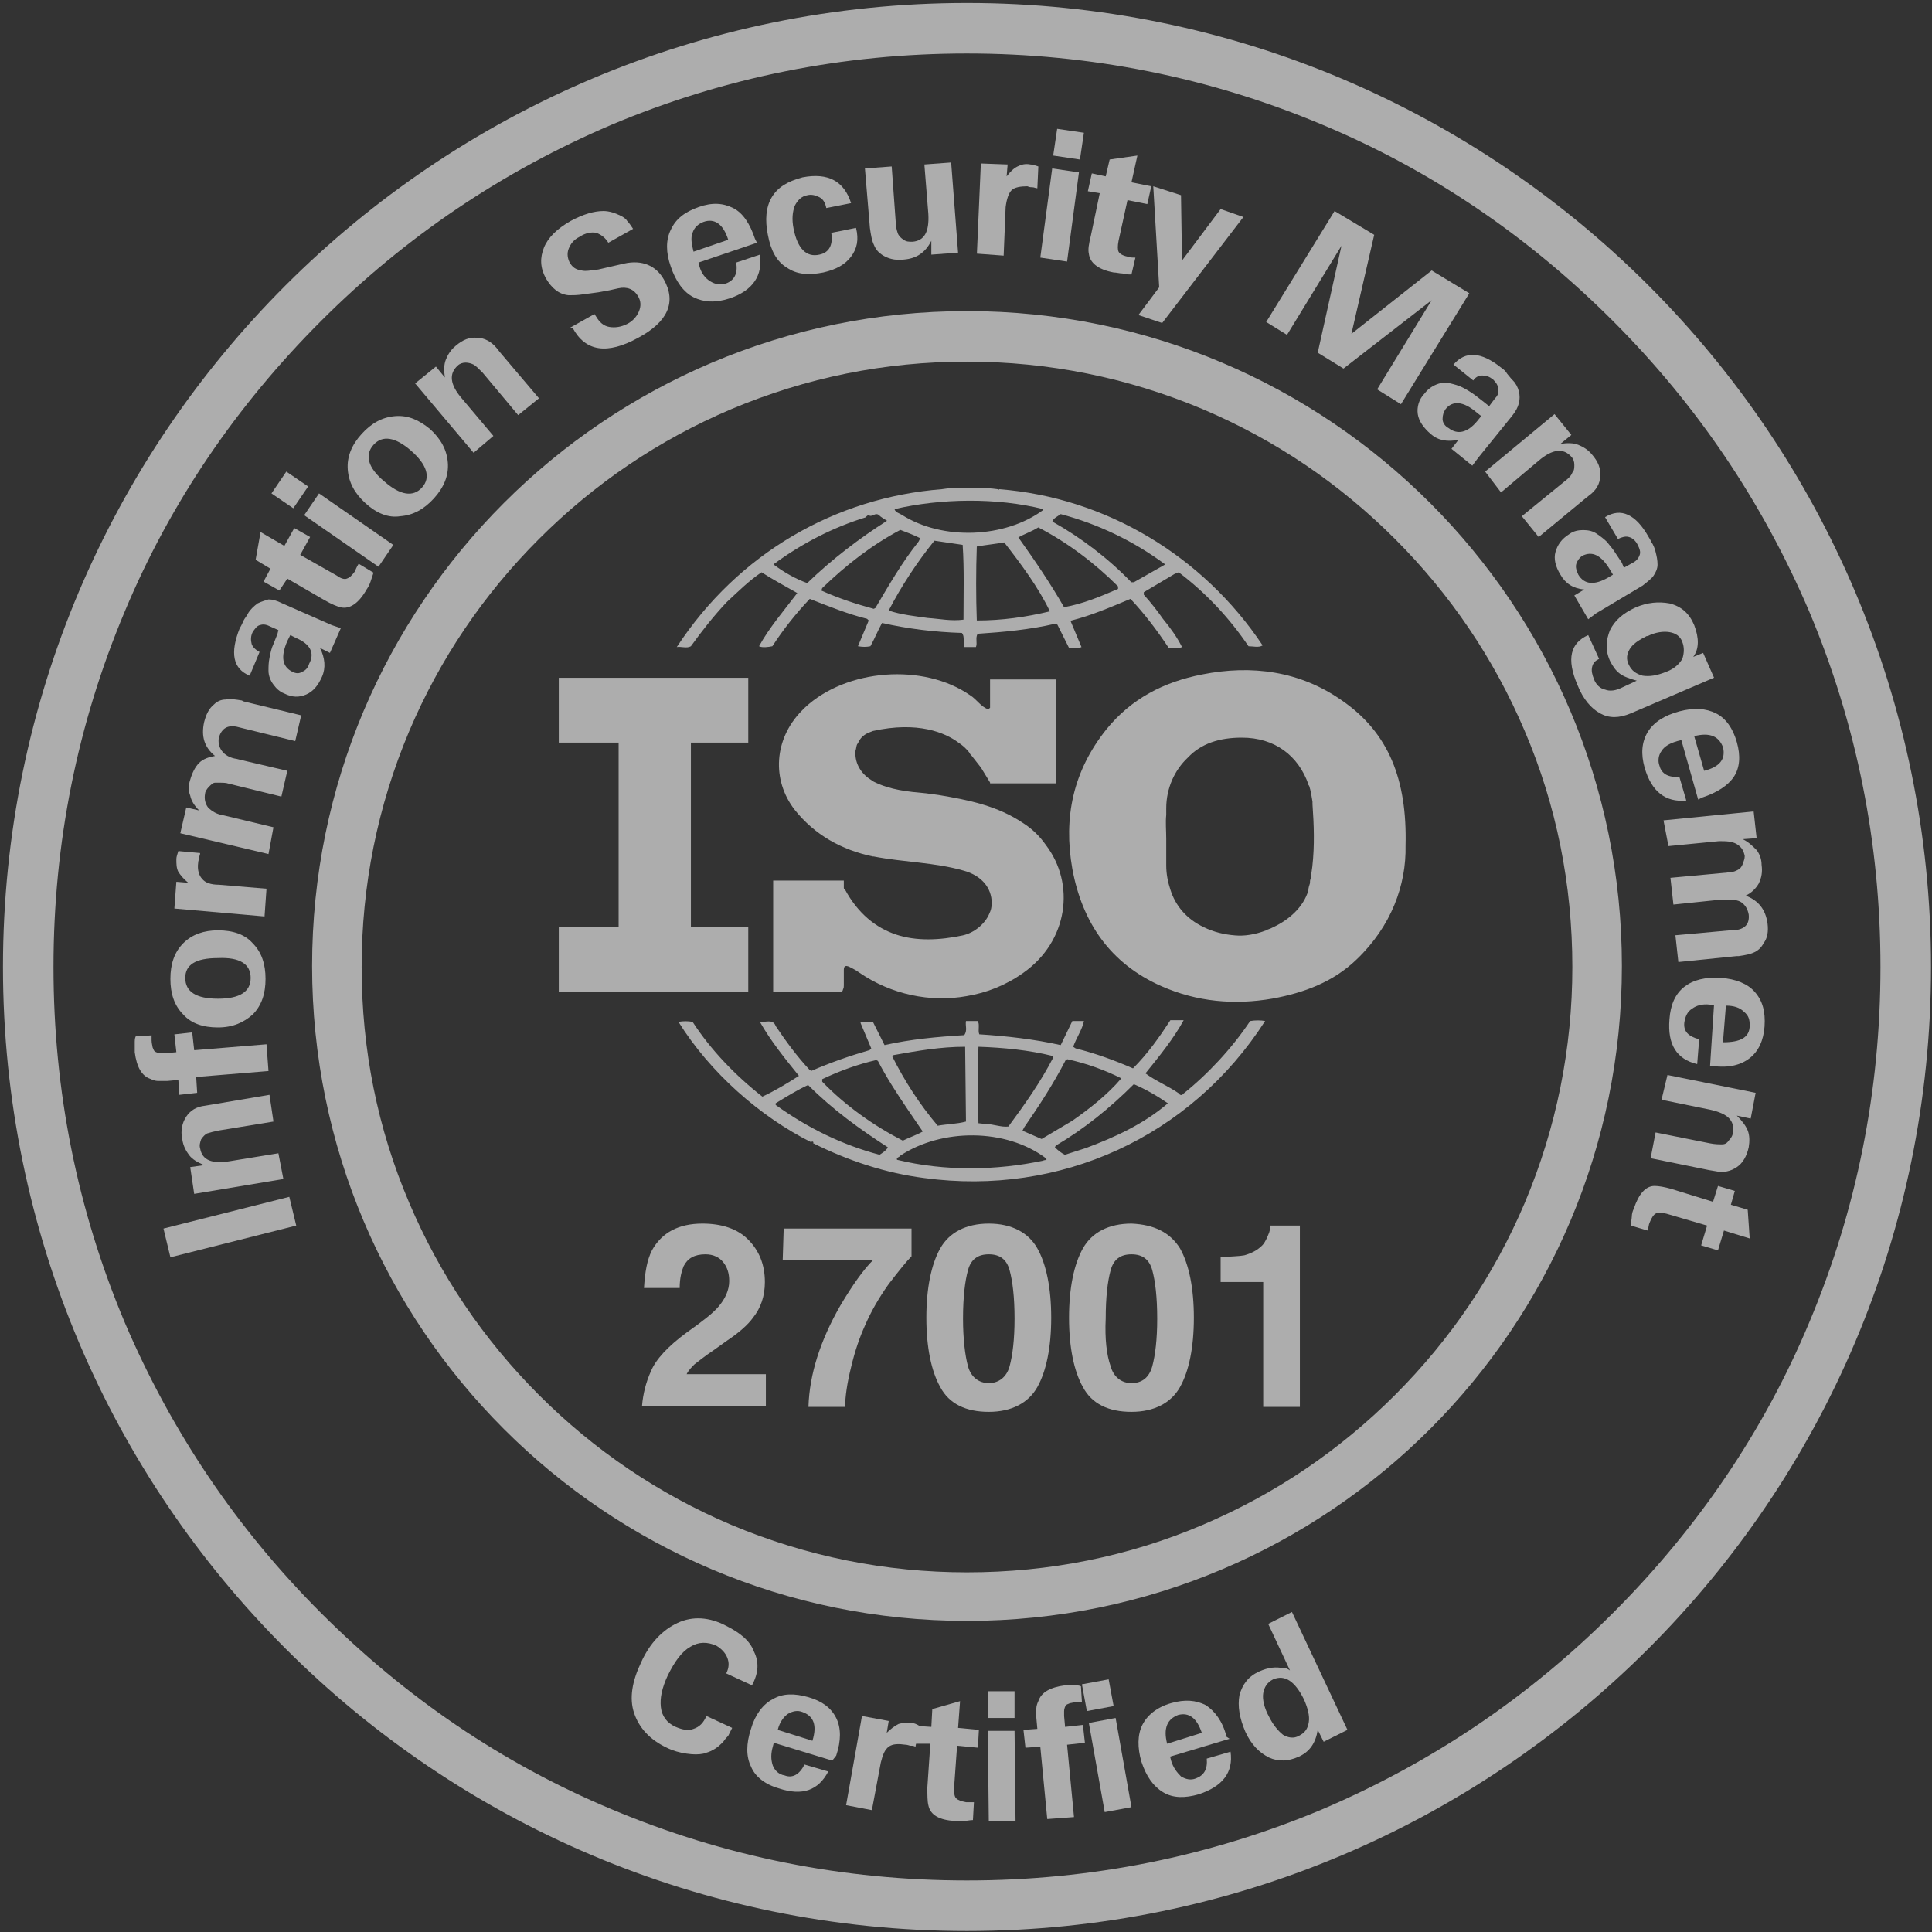 <?xml version="1.0" encoding="UTF-8"?>
<svg width="70px" height="70px" viewBox="0 0 70 70" version="1.1" xmlns="http://www.w3.org/2000/svg" xmlns:xlink="http://www.w3.org/1999/xlink">
    <rect x="0" y="0" width="70" height="70" fill="#333333" stroke="none"/>
    <title>iso27001</title>
    <g id="Page-1" stroke="none" stroke-width="1" fill="none" fill-rule="evenodd" opacity="0.6">
        <g id="iso27001" fill="#FFFFFF" fill-rule="nonzero">
            <path d="M35.036,1.938 C39.487,1.938 43.831,2.8 47.923,4.523 C51.872,6.174 55.39,8.579 58.441,11.631 C61.492,14.682 63.862,18.2 65.549,22.149 C67.272,26.241 68.133,30.549 68.133,35.036 C68.133,39.523 67.272,43.831 65.549,47.923 C63.897,51.872 61.492,55.39 58.441,58.441 C55.39,61.492 51.872,63.862 47.923,65.549 C43.831,67.272 39.523,68.133 35.036,68.133 C30.549,68.133 26.241,67.272 22.149,65.549 C18.2,63.897 14.682,61.492 11.631,58.441 C8.579,55.39 6.21,51.872 4.523,47.923 C2.8,43.831 1.938,39.523 1.938,35.036 C1.938,30.549 2.8,26.241 4.523,22.149 C6.174,18.2 8.579,14.682 11.631,11.631 C14.682,8.579 18.2,6.21 22.149,4.523 C26.241,2.8 30.549,1.938 35.036,1.938 M35.036,0.108 C15.759,0.108 0.108,15.759 0.108,35.036 C0.108,54.313 15.759,69.964 35.036,69.964 C54.313,69.964 69.964,54.313 69.964,35.036 C69.964,15.759 54.313,0.108 35.036,0.108 L35.036,0.108 Z" id="Shape"></path>
            <path d="M35.036,13.103 C37.979,13.103 40.851,13.677 43.579,14.826 C46.2,15.938 48.533,17.518 50.544,19.528 C52.554,21.538 54.133,23.872 55.246,26.492 C56.395,29.185 56.969,32.056 56.969,35.036 C56.969,37.979 56.395,40.851 55.246,43.579 C54.133,46.2 52.554,48.533 50.544,50.544 C48.533,52.554 46.2,54.133 43.579,55.246 C40.887,56.395 38.015,56.969 35.036,56.969 C32.092,56.969 29.221,56.395 26.492,55.246 C23.872,54.133 21.538,52.554 19.528,50.544 C17.518,48.533 15.938,46.2 14.826,43.579 C13.677,40.887 13.103,38.015 13.103,35.036 C13.103,32.092 13.677,29.221 14.826,26.492 C15.938,23.872 17.518,21.538 19.528,19.528 C21.538,17.518 23.872,15.938 26.492,14.826 C29.221,13.677 32.056,13.103 35.036,13.103 M35.036,11.272 C21.933,11.272 11.308,21.897 11.308,35 C11.308,48.103 21.933,58.728 35.036,58.728 C48.138,58.728 58.764,48.103 58.764,35 C58.764,21.897 48.138,11.272 35.036,11.272 L35.036,11.272 Z" id="Shape"></path>
            <path d="M42.887,36.963 C42.526,37.625 42.014,38.257 41.502,38.89 C41.864,39.161 42.315,39.341 42.707,39.612 C42.737,39.673 42.827,39.703 42.857,39.642 C43.761,38.92 44.634,37.986 45.296,36.993 C45.477,36.963 45.687,36.963 45.838,36.993 C43.128,41.208 38.401,43.346 33.494,42.683 C32.079,42.503 30.724,42.051 29.459,41.419 C29.489,41.389 29.459,41.359 29.429,41.359 C29.399,41.359 29.399,41.389 29.399,41.389 C27.532,40.455 25.726,38.86 24.582,37.023 C24.762,36.993 24.913,36.993 25.094,37.023 C25.756,38.047 26.659,38.98 27.623,39.733 C28.074,39.522 28.526,39.251 28.947,38.98 C28.436,38.348 27.924,37.715 27.532,37.023 C27.713,37.053 28.014,36.903 28.104,37.174 C28.466,37.715 28.887,38.288 29.339,38.769 L29.339,38.769 L29.399,38.799 C30.091,38.498 30.784,38.257 31.507,38.047 L31.507,38.047 L31.567,37.986 L31.175,37.053 C31.296,36.993 31.476,37.023 31.627,37.023 L31.627,37.023 L32.049,37.866 C32.982,37.655 33.945,37.565 34.939,37.505 C35.059,37.324 34.969,37.174 34.999,36.993 L34.999,36.993 L35.421,36.993 C35.511,37.113 35.421,37.324 35.481,37.475 C36.444,37.535 37.498,37.655 38.431,37.866 L38.431,37.866 L38.853,36.993 L39.274,36.993 C39.214,37.294 39.003,37.595 38.883,37.926 L38.883,37.926 L38.973,37.986 C39.696,38.167 40.358,38.408 41.051,38.709 C41.593,38.167 42.014,37.565 42.406,36.963 L42.406,36.963 Z M37.889,41.961 C36.444,40.877 34.126,40.877 32.621,41.87 C32.59,41.931 32.47,41.931 32.5,42.021 C34.216,42.442 36.113,42.412 37.799,42.051 C37.829,42.021 37.98,42.051 37.889,41.961 Z M29.279,39.311 C28.887,39.492 28.496,39.733 28.104,39.974 L28.104,39.974 L28.104,40.034 C29.279,40.877 30.513,41.479 31.868,41.84 C31.958,41.78 32.109,41.69 32.169,41.569 C31.145,40.907 30.182,40.214 29.279,39.311 Z M41.081,39.281 C40.208,40.154 39.274,40.907 38.251,41.509 L38.251,41.509 L38.221,41.569 C38.341,41.69 38.462,41.78 38.582,41.84 L38.582,41.84 L39.335,41.599 C40.388,41.208 41.442,40.726 42.315,39.974 C41.924,39.703 41.502,39.462 41.081,39.281 Z M31.747,38.408 C31.085,38.559 30.423,38.799 29.79,39.1 L29.79,39.1 L29.79,39.191 C30.633,40.064 31.657,40.787 32.711,41.328 C32.952,41.208 33.223,41.118 33.433,40.997 L33.433,40.997 L32.858,40.153 C32.477,39.589 32.109,39.02 31.808,38.438 L31.808,38.438 Z M38.672,38.378 L38.612,38.408 C38.16,39.281 37.649,40.064 37.107,40.847 L37.107,40.847 L37.046,40.967 L37.739,41.268 C38.1,41.057 38.492,40.817 38.853,40.606 C39.455,40.184 40.117,39.673 40.629,39.07 C40.027,38.769 39.365,38.528 38.672,38.378 L38.672,38.378 Z M35.451,37.926 C35.421,38.89 35.421,39.733 35.451,40.696 L35.451,40.696 L35.722,40.726 C35.993,40.726 36.264,40.847 36.535,40.817 C37.137,40.004 37.709,39.191 38.16,38.318 L38.16,38.318 L38.13,38.257 C37.287,38.047 36.354,37.956 35.451,37.926 Z M34.969,37.926 C34.066,37.926 33.223,38.077 32.38,38.227 L32.38,38.227 L32.319,38.257 C32.771,39.161 33.313,40.004 33.975,40.787 C34.307,40.726 34.668,40.726 34.999,40.636 L34.999,40.636 Z M43.55,24.438 C45.356,24.077 47.103,24.317 48.608,25.371 C50.324,26.545 50.986,28.262 50.926,30.64 C50.956,32.055 50.414,33.561 49.15,34.765 C48.307,35.578 47.253,35.969 46.109,36.18 C44.724,36.421 43.369,36.3 42.074,35.728 C40.238,34.915 39.214,33.44 38.853,31.483 C38.522,29.616 38.883,27.93 40.087,26.425 C40.991,25.311 42.165,24.709 43.55,24.438 Z M35.15,25.191 C35.391,25.341 35.541,25.612 35.812,25.702 C35.832,25.682 35.839,25.676 35.85,25.664 L35.872,25.642 L35.872,25.642 L35.872,24.618 L38.251,24.618 L38.251,28.382 L35.872,28.382 L35.872,28.352 L35.872,28.352 L35.541,27.81 L35.541,27.81 C35.461,27.71 35.394,27.623 35.322,27.531 L35.21,27.388 C35.18,27.358 35.15,27.328 35.12,27.268 C35.12,27.268 35.027,27.13 34.823,26.974 L34.728,26.907 L34.728,26.907 C34.246,26.545 33.253,26.124 31.627,26.485 C31.567,26.515 31.537,26.515 31.476,26.545 C31.326,26.606 31.175,26.726 31.115,26.877 C31.085,26.907 31.085,26.937 31.055,26.967 C31.025,27.027 31.025,27.117 30.995,27.208 C30.965,27.599 31.145,27.96 31.476,28.201 L31.657,28.322 L31.657,28.322 C32.259,28.623 32.892,28.683 33.554,28.743 L34.006,28.804 L34.006,28.804 C35.089,28.984 36.143,29.195 37.077,29.827 C37.408,30.038 37.679,30.309 37.889,30.61 C38.973,32.025 38.702,34.103 37.077,35.247 C36.444,35.698 35.752,35.969 35.029,36.09 C33.704,36.331 32.289,36.029 31.145,35.247 C31.065,35.186 30.985,35.14 30.904,35.097 L30.784,35.036 L30.784,35.036 C30.603,34.946 30.573,35.036 30.573,35.156 L30.573,35.698 C30.573,35.758 30.573,35.789 30.543,35.849 C30.543,35.879 30.513,35.909 30.513,35.939 L28.014,35.939 L28.014,31.905 L30.573,31.905 L30.573,32.176 C30.573,32.176 30.573,32.206 30.603,32.206 C31.085,33.109 31.747,33.621 32.47,33.862 C33.193,34.103 34.036,34.072 34.879,33.892 C35.3,33.801 35.692,33.47 35.842,33.109 C35.902,32.989 35.932,32.868 35.932,32.718 C35.932,32.176 35.571,31.724 34.909,31.543 C33.855,31.242 32.741,31.242 31.657,31.032 L31.627,31.032 L31.627,31.032 C30.483,30.791 29.519,30.249 28.797,29.345 C27.954,28.262 28.044,26.786 29.038,25.763 C29.068,25.732 29.128,25.672 29.158,25.642 C30.664,24.227 33.464,24.016 35.15,25.191 Z M27.111,24.558 L27.111,26.907 L25.033,26.907 L25.033,33.591 L27.111,33.591 L27.111,35.939 L20.246,35.939 L20.246,33.591 L22.414,33.591 L22.414,26.907 L20.246,26.907 L20.246,24.558 L27.111,24.558 Z M44.995,26.726 C44.182,26.726 43.52,26.937 43.038,27.449 C42.556,27.9 42.255,28.563 42.255,29.285 L42.255,29.285 L42.255,29.526 C42.225,29.797 42.255,30.098 42.255,30.399 L42.255,30.399 L42.255,31.363 C42.255,31.664 42.315,31.965 42.406,32.236 C42.586,32.808 42.978,33.29 43.61,33.591 C43.971,33.771 44.363,33.862 44.754,33.892 C45.085,33.922 45.477,33.862 45.868,33.711 C45.898,33.681 45.898,33.681 45.928,33.681 C46.019,33.651 46.079,33.621 46.139,33.591 C46.711,33.32 47.223,32.868 47.404,32.266 C47.404,32.176 47.434,32.085 47.464,31.995 L47.464,31.995 L47.464,31.935 C47.464,31.875 47.494,31.844 47.494,31.784 L47.494,31.784 L47.548,31.399 C47.635,30.631 47.606,29.883 47.554,29.135 L47.554,29.135 L47.554,29.044 C47.524,28.864 47.494,28.653 47.434,28.472 C47.404,28.442 47.404,28.442 47.404,28.412 C47.042,27.388 46.199,26.726 44.995,26.726 Z M34.728,17.694 C35.18,17.664 35.722,17.664 36.143,17.724 L36.143,17.724 L36.173,17.754 L36.203,17.724 C40.057,18.025 43.58,20.132 45.748,23.384 C45.597,23.474 45.416,23.414 45.236,23.414 C44.543,22.39 43.7,21.487 42.707,20.735 L42.707,20.735 L42.556,20.795 L41.442,21.457 L41.442,21.547 C41.713,21.849 41.924,22.12 42.135,22.421 C42.406,22.752 42.647,23.083 42.827,23.444 C42.707,23.504 42.526,23.474 42.345,23.474 C41.924,22.842 41.472,22.24 40.96,21.698 C40.238,21.999 39.545,22.3 38.823,22.481 L38.823,22.481 L38.793,22.511 L39.184,23.444 C39.064,23.504 38.883,23.474 38.732,23.474 L38.732,23.474 L38.311,22.631 L38.221,22.601 C37.317,22.812 36.354,22.902 35.421,22.963 C35.33,23.113 35.421,23.294 35.36,23.444 L35.36,23.444 L34.939,23.444 C34.879,23.294 34.969,23.053 34.849,22.932 C33.855,22.902 32.892,22.782 31.958,22.571 C31.808,22.842 31.687,23.143 31.537,23.414 C31.386,23.444 31.266,23.444 31.085,23.414 L31.085,23.414 L31.476,22.481 L31.416,22.421 C30.694,22.24 30.031,21.969 29.339,21.698 C28.827,22.24 28.375,22.812 27.984,23.414 C27.833,23.444 27.623,23.474 27.502,23.414 C27.863,22.752 28.405,22.12 28.887,21.487 C28.466,21.246 28.014,21.006 27.593,20.735 C27.141,21.036 26.749,21.427 26.328,21.818 C25.846,22.33 25.425,22.872 25.033,23.414 C24.883,23.504 24.672,23.414 24.521,23.444 C26.749,20.042 30.272,18.025 34.126,17.724 C34.337,17.694 34.547,17.664 34.728,17.694 Z M36.384,19.651 C36.053,19.711 35.722,19.741 35.391,19.801 C35.36,20.674 35.36,21.638 35.391,22.481 C36.294,22.481 37.167,22.36 38.04,22.15 C37.619,21.276 37.016,20.464 36.384,19.651 Z M33.855,19.59 C33.223,20.373 32.651,21.246 32.199,22.12 C32.621,22.27 33.193,22.33 33.614,22.39 C34.066,22.421 34.457,22.511 34.909,22.451 C34.909,21.578 34.939,20.614 34.879,19.741 L34.879,19.741 Z M32.621,19.199 C31.597,19.741 30.664,20.464 29.79,21.307 L29.79,21.307 L29.76,21.397 C30.362,21.668 30.995,21.879 31.657,22.059 L31.657,22.059 L31.717,22.029 C32.199,21.216 32.681,20.373 33.283,19.621 L33.283,19.621 L33.343,19.5 C33.102,19.38 32.861,19.289 32.621,19.199 Z M37.619,19.109 C37.378,19.259 37.107,19.35 36.896,19.47 C37.498,20.313 38.07,21.156 38.552,21.999 C39.244,21.879 39.877,21.608 40.509,21.337 L40.509,21.337 L40.509,21.246 C39.666,20.403 38.672,19.651 37.619,19.109 Z M31.838,18.657 C31.717,18.567 31.627,18.717 31.507,18.687 L31.507,18.687 L31.507,18.657 C31.446,18.657 31.416,18.687 31.356,18.747 C30.182,19.109 29.068,19.681 28.044,20.433 L28.044,20.433 L28.044,20.464 C28.405,20.735 28.827,20.975 29.248,21.126 C30.152,20.253 31.145,19.5 32.139,18.868 C32.049,18.808 31.928,18.747 31.838,18.657 Z M38.431,18.627 C38.311,18.717 38.16,18.778 38.13,18.898 C39.154,19.47 40.148,20.223 40.991,21.096 L40.991,21.096 L41.081,21.096 L42.195,20.464 L42.195,20.433 C41.051,19.59 39.786,18.988 38.431,18.627 Z M37.799,18.446 C36.113,18.025 34.096,18.055 32.41,18.446 C32.44,18.567 32.59,18.597 32.681,18.657 C34.156,19.59 36.414,19.5 37.799,18.476 L37.799,18.476 Z" id="Combined-Shape"></path>
            <polygon id="Path" points="10.733 44.405 6.174 45.554 5.923 44.513 10.482 43.364"></polygon>
            <path d="M10.267,42.718 L7.036,43.256 L6.892,42.287 L7.395,42.215 C7.144,42.108 6.964,42 6.856,41.856 C6.749,41.713 6.641,41.533 6.605,41.282 C6.533,40.959 6.605,40.672 6.749,40.456 C6.892,40.241 7.108,40.097 7.431,40.062 L7.646,40.026 L9.764,39.667 L9.908,40.636 L7.933,40.959 C7.754,40.995 7.61,41.031 7.503,41.067 C7.431,41.103 7.359,41.174 7.287,41.282 C7.251,41.39 7.215,41.497 7.251,41.605 C7.323,42.036 7.682,42.179 8.328,42.072 L10.087,41.785 L10.267,42.718 Z" id="Path"></path>
            <path d="M7.144,39.595 L6.497,39.667 L6.462,39.128 L6.067,39.164 C5.923,39.164 5.779,39.164 5.708,39.164 C5.636,39.164 5.528,39.128 5.456,39.092 C5.133,38.985 4.954,38.662 4.882,38.123 C4.882,38.015 4.882,37.908 4.882,37.8 C4.882,37.692 4.882,37.621 4.918,37.549 L5.492,37.513 L5.492,37.692 C5.492,37.8 5.528,37.908 5.528,37.944 C5.564,38.015 5.564,38.051 5.6,38.087 C5.636,38.123 5.744,38.159 5.815,38.159 L5.995,38.159 L6.39,38.123 L6.318,37.477 L6.964,37.405 L7.036,38.051 L9.656,37.836 L9.728,38.805 L7.108,39.021 L7.144,39.595 Z" id="Path"></path>
            <path d="M7.897,37.226 C7.359,37.226 6.928,37.082 6.641,36.759 C6.318,36.436 6.174,36.005 6.174,35.467 C6.174,34.928 6.318,34.497 6.641,34.174 C6.964,33.851 7.395,33.708 7.897,33.708 C8.436,33.708 8.867,33.851 9.154,34.174 C9.477,34.497 9.621,34.928 9.621,35.467 C9.621,36.005 9.477,36.436 9.154,36.759 C8.831,37.046 8.436,37.226 7.897,37.226 Z M6.713,35.431 C6.713,35.933 7.108,36.185 7.897,36.185 C8.687,36.185 9.082,35.933 9.082,35.431 C9.082,34.928 8.687,34.677 7.897,34.713 C7.072,34.713 6.713,34.964 6.713,35.431 Z" id="Shape"></path>
            <path d="M9.585,33.205 L6.318,32.918 L6.39,31.949 L6.821,31.985 C6.641,31.841 6.533,31.697 6.462,31.59 C6.39,31.446 6.39,31.303 6.39,31.123 C6.39,31.051 6.426,30.944 6.462,30.836 L7.251,30.908 C7.251,30.979 7.215,31.015 7.215,31.087 C7.215,31.123 7.179,31.195 7.179,31.267 C7.144,31.518 7.215,31.733 7.323,31.841 C7.431,31.985 7.646,32.056 7.933,32.056 L9.656,32.2 L9.585,33.205 Z" id="Path"></path>
            <path d="M9.728,30.944 L6.533,30.19 L6.749,29.256 L7.215,29.364 C7.036,29.185 6.928,29.005 6.892,28.826 C6.821,28.646 6.821,28.467 6.892,28.251 C6.964,28 7.072,27.785 7.215,27.641 C7.359,27.497 7.574,27.426 7.79,27.39 C7.395,27.067 7.287,26.672 7.395,26.169 C7.467,25.882 7.574,25.667 7.754,25.523 C7.862,25.415 8.005,25.344 8.185,25.344 C8.328,25.308 8.544,25.344 8.759,25.379 L8.831,25.415 L10.913,25.918 L10.697,26.851 L8.795,26.385 L8.651,26.349 C8.256,26.241 8.041,26.385 7.933,26.708 C7.897,26.887 7.933,27.067 8.041,27.21 C8.149,27.354 8.328,27.462 8.579,27.497 L8.723,27.533 L10.41,27.928 L10.195,28.862 L8.292,28.395 C8.185,28.359 8.077,28.359 8.005,28.359 C7.933,28.359 7.862,28.359 7.79,28.359 C7.718,28.359 7.646,28.431 7.574,28.503 C7.503,28.574 7.431,28.682 7.431,28.754 C7.395,28.933 7.431,29.113 7.538,29.256 C7.682,29.4 7.862,29.508 8.113,29.544 L9.908,29.974 L9.728,30.944 Z" id="Path"></path>
            <path d="M10.087,22.831 L9.764,22.687 C9.621,22.615 9.513,22.615 9.405,22.651 C9.297,22.687 9.226,22.795 9.154,22.903 C9.082,23.046 9.082,23.19 9.118,23.333 C9.154,23.441 9.262,23.549 9.405,23.621 L9.046,24.482 C8.436,24.231 8.328,23.656 8.687,22.759 C8.759,22.651 8.795,22.544 8.831,22.472 C8.867,22.4 8.938,22.328 9.01,22.185 C9.082,22.077 9.19,21.969 9.333,21.862 C9.477,21.79 9.621,21.754 9.728,21.718 C9.872,21.718 10.015,21.754 10.231,21.862 L12.026,22.651 L12.349,22.759 L11.954,23.656 L11.595,23.477 C11.774,23.836 11.81,24.195 11.667,24.518 C11.523,24.841 11.344,25.056 11.092,25.164 C10.841,25.272 10.59,25.272 10.303,25.128 C10.123,25.056 10.015,24.949 9.908,24.805 C9.8,24.662 9.728,24.482 9.728,24.303 C9.728,24.159 9.728,24.015 9.764,23.836 C9.8,23.656 9.836,23.477 9.908,23.333 L10.051,22.974 L10.087,22.831 Z M10.733,23.118 L10.518,23.01 L10.41,23.226 C10.159,23.8 10.231,24.159 10.59,24.338 C10.733,24.41 10.841,24.41 10.949,24.338 C11.056,24.303 11.164,24.195 11.2,24.051 C11.415,23.656 11.236,23.333 10.733,23.118 Z" id="Shape"></path>
            <path d="M10.123,21.395 L9.549,21.072 L9.8,20.605 L9.262,20.282 L9.441,19.277 L10.303,19.779 L10.662,19.133 L11.236,19.456 L10.877,20.103 L12.205,20.856 C12.349,20.964 12.492,21 12.564,20.964 C12.672,20.928 12.744,20.856 12.851,20.713 C12.887,20.641 12.923,20.533 12.995,20.426 L13.533,20.749 C13.497,20.856 13.462,20.964 13.426,21.072 C13.39,21.179 13.354,21.251 13.282,21.359 C12.995,21.862 12.672,22.077 12.349,22.005 C12.205,21.969 12.026,21.897 11.774,21.754 L10.41,20.964 L10.123,21.395 Z" id="Path"></path>
            <path d="M10.626,18.415 L9.836,17.877 L10.374,17.087 L11.164,17.626 L10.626,18.415 Z M13.713,20.533 L11.021,18.667 L11.559,17.877 L14.251,19.744 L13.713,20.533 Z" id="Shape"></path>
            <path d="M13.246,18.236 C12.851,17.877 12.636,17.482 12.6,17.015 C12.564,16.549 12.744,16.118 13.103,15.723 C13.462,15.328 13.856,15.113 14.323,15.077 C14.79,15.041 15.185,15.221 15.579,15.544 C15.974,15.903 16.19,16.297 16.226,16.764 C16.262,17.231 16.082,17.662 15.723,18.056 C15.364,18.451 14.969,18.667 14.503,18.703 C14.072,18.774 13.641,18.595 13.246,18.236 Z M13.533,16.118 C13.21,16.477 13.318,16.944 13.928,17.446 C14.503,17.949 14.969,18.021 15.292,17.662 C15.615,17.303 15.472,16.836 14.897,16.333 C14.323,15.831 13.856,15.759 13.533,16.118 Z" id="Shape"></path>
            <path d="M17.159,16.405 L15.041,13.892 L15.795,13.282 L16.118,13.677 C16.082,13.426 16.082,13.21 16.154,13.031 C16.226,12.851 16.333,12.672 16.513,12.528 C16.764,12.313 17.015,12.205 17.303,12.241 C17.554,12.241 17.805,12.385 17.985,12.6 L18.128,12.779 L19.528,14.431 L18.774,15.041 L17.482,13.497 C17.338,13.354 17.231,13.246 17.159,13.21 C17.087,13.174 16.979,13.138 16.872,13.138 C16.764,13.138 16.656,13.174 16.585,13.246 C16.262,13.533 16.297,13.928 16.728,14.431 L17.877,15.795 L17.159,16.405 Z" id="Path"></path>
            <path d="M20.641,11.882 L21.538,11.379 L21.61,11.487 C21.718,11.667 21.862,11.81 22.077,11.846 C22.292,11.882 22.508,11.846 22.723,11.738 C22.938,11.631 23.082,11.451 23.154,11.272 C23.226,11.092 23.226,10.913 23.118,10.733 C22.974,10.482 22.723,10.374 22.4,10.446 L22.077,10.518 L21.682,10.59 L21.144,10.662 C20.928,10.697 20.749,10.697 20.605,10.697 C20.246,10.662 19.995,10.446 19.779,10.087 C19.564,9.692 19.564,9.333 19.708,8.974 C19.851,8.615 20.174,8.292 20.677,8.005 C21.144,7.754 21.538,7.646 21.862,7.646 C22.077,7.646 22.292,7.718 22.508,7.826 C22.579,7.862 22.687,7.933 22.723,8.005 C22.795,8.077 22.867,8.185 22.938,8.292 L22.041,8.795 C21.933,8.615 21.79,8.508 21.61,8.436 C21.431,8.4 21.215,8.436 21,8.579 C20.785,8.687 20.677,8.831 20.605,9.01 C20.533,9.19 20.569,9.369 20.641,9.513 C20.749,9.692 20.856,9.764 21.072,9.8 C21.215,9.836 21.395,9.8 21.682,9.764 L22.149,9.656 L22.615,9.549 C23.262,9.405 23.764,9.621 24.051,10.123 C24.518,10.949 24.195,11.667 23.118,12.241 C22.005,12.851 21.215,12.744 20.749,11.882 L20.641,11.882 Z" id="Path"></path>
            <path d="M27.426,8.795 L25.308,9.513 L25.344,9.656 C25.415,9.908 25.559,10.087 25.738,10.195 C25.918,10.303 26.097,10.338 26.313,10.267 C26.6,10.159 26.744,9.908 26.672,9.513 L27.533,9.226 C27.641,9.979 27.282,10.518 26.456,10.805 C25.918,10.985 25.487,10.949 25.128,10.769 C24.769,10.59 24.482,10.195 24.303,9.656 C24.123,9.154 24.123,8.687 24.303,8.328 C24.482,7.933 24.805,7.682 25.308,7.503 C25.81,7.323 26.205,7.359 26.564,7.538 C26.923,7.718 27.174,8.113 27.354,8.651 L27.426,8.795 Z M25.487,8.041 C25.308,8.113 25.164,8.221 25.092,8.436 C25.021,8.615 25.056,8.831 25.128,9.118 L26.385,8.687 C26.205,8.113 25.882,7.897 25.487,8.041 Z" id="Shape"></path>
            <path d="M30.836,7.359 L29.938,7.538 C29.903,7.359 29.831,7.215 29.687,7.144 C29.544,7.072 29.4,7.036 29.256,7.072 C29.041,7.108 28.897,7.251 28.79,7.467 C28.718,7.682 28.682,7.933 28.754,8.292 C28.897,9.01 29.221,9.333 29.687,9.226 C30.046,9.154 30.19,8.867 30.118,8.436 L31.015,8.256 C31.123,8.687 31.051,9.01 30.836,9.297 C30.621,9.585 30.297,9.764 29.831,9.872 C29.292,9.979 28.862,9.944 28.503,9.692 C28.144,9.477 27.928,9.082 27.821,8.508 C27.713,7.969 27.749,7.503 27.964,7.144 C28.179,6.785 28.538,6.569 29.077,6.426 C30.01,6.246 30.585,6.569 30.836,7.359 Z" id="Path"></path>
            <path d="M33.744,8.723 C33.528,9.154 33.205,9.369 32.738,9.405 C32.415,9.441 32.164,9.369 31.949,9.226 C31.841,9.154 31.733,9.046 31.662,8.867 C31.59,8.723 31.554,8.508 31.518,8.256 L31.338,6.103 L32.308,6.031 L32.451,8.005 C32.451,8.185 32.487,8.328 32.523,8.436 C32.559,8.544 32.631,8.615 32.738,8.687 C32.846,8.759 32.918,8.759 33.062,8.759 C33.492,8.723 33.672,8.4 33.636,7.754 L33.492,5.959 L34.462,5.887 L34.713,9.154 L33.744,9.226 L33.744,8.723 Z" id="Path"></path>
            <path d="M35.395,9.19 L35.538,5.923 L36.508,5.959 L36.472,6.39 C36.615,6.21 36.723,6.103 36.867,6.031 C37.01,5.959 37.154,5.923 37.333,5.959 C37.405,5.959 37.513,5.995 37.621,6.031 L37.585,6.821 C37.513,6.821 37.477,6.785 37.405,6.785 C37.369,6.785 37.297,6.785 37.226,6.749 C36.974,6.749 36.759,6.785 36.651,6.892 C36.544,7 36.472,7.215 36.436,7.503 L36.364,9.262 L35.395,9.19 Z" id="Path"></path>
            <path d="M37.692,9.333 L38.123,6.103 L39.092,6.246 L38.662,9.477 L37.692,9.333 Z M38.159,5.636 L38.303,4.667 L39.272,4.81 L39.128,5.779 L38.159,5.636 Z" id="Shape"></path>
            <path d="M39.415,6.928 L39.559,6.282 L40.062,6.39 L40.205,5.779 L41.21,5.636 L40.995,6.605 L41.713,6.749 L41.569,7.395 L40.851,7.251 L40.528,8.723 C40.492,8.903 40.492,9.046 40.528,9.118 C40.564,9.19 40.672,9.262 40.851,9.297 C40.923,9.333 41.031,9.333 41.138,9.333 L40.995,9.944 C40.887,9.944 40.744,9.944 40.672,9.908 C40.564,9.908 40.456,9.872 40.349,9.872 C39.774,9.764 39.487,9.513 39.451,9.19 C39.415,9.046 39.451,8.831 39.523,8.544 L39.846,7 L39.415,6.928 Z" id="Path"></path>
            <polygon id="Path" points="41.785 6.749 42.79 7.072 42.826 9.441 44.226 7.574 45.051 7.862 42.108 11.703 41.246 11.415 42 10.41"></polygon>
            <polygon id="Path" points="45.877 11.667 48.354 7.646 49.79 8.508 48.964 12.097 51.872 9.8 53.236 10.626 50.759 14.646 49.897 14.108 51.872 10.877 48.677 13.354 47.744 12.779 48.605 8.903 46.631 12.133"></polygon>
            <path d="M53.954,14.718 L54.169,14.431 C54.277,14.323 54.313,14.215 54.277,14.072 C54.277,13.964 54.205,13.856 54.097,13.749 C53.954,13.641 53.846,13.605 53.703,13.605 C53.559,13.605 53.451,13.677 53.379,13.785 L52.662,13.21 C53.092,12.708 53.667,12.744 54.385,13.318 C54.492,13.39 54.564,13.462 54.6,13.533 C54.636,13.569 54.708,13.677 54.815,13.785 C54.923,13.892 54.995,14.036 55.031,14.179 C55.067,14.323 55.067,14.467 55.031,14.61 C54.995,14.754 54.923,14.897 54.779,15.077 L53.559,16.585 L53.344,16.872 L52.59,16.262 L52.841,15.938 C52.446,16.01 52.123,15.974 51.836,15.723 C51.585,15.508 51.405,15.256 51.369,15.005 C51.333,14.754 51.405,14.467 51.621,14.251 C51.728,14.108 51.872,14 52.051,13.928 C52.231,13.856 52.374,13.856 52.554,13.892 C52.697,13.928 52.841,13.964 52.985,14.036 C53.128,14.108 53.308,14.215 53.451,14.323 L53.774,14.574 L53.954,14.718 Z M53.523,15.256 L53.667,15.077 L53.487,14.933 C53.021,14.538 52.626,14.503 52.374,14.826 C52.303,14.933 52.267,15.041 52.267,15.185 C52.267,15.292 52.338,15.436 52.482,15.508 C52.805,15.759 53.164,15.687 53.523,15.256 Z" id="Shape"></path>
            <path d="M53.81,17.087 L56.323,15.005 L56.933,15.759 L56.538,16.082 C56.79,16.046 57.005,16.046 57.185,16.118 C57.364,16.19 57.544,16.297 57.687,16.477 C57.903,16.728 58.01,16.979 57.974,17.267 C57.974,17.518 57.831,17.769 57.579,17.949 L57.4,18.092 L55.749,19.456 L55.138,18.703 L56.682,17.446 C56.826,17.338 56.933,17.231 56.969,17.123 C57.041,17.051 57.041,16.944 57.041,16.836 C57.041,16.728 57.005,16.621 56.933,16.549 C56.646,16.226 56.251,16.262 55.749,16.692 L54.385,17.841 L53.81,17.087 Z" id="Path"></path>
            <path d="M58.836,20.569 L59.159,20.39 C59.303,20.318 59.374,20.21 59.41,20.103 C59.446,19.995 59.41,19.887 59.338,19.744 C59.267,19.6 59.159,19.492 59.015,19.456 C58.908,19.421 58.764,19.456 58.621,19.528 L58.154,18.738 C58.728,18.379 59.267,18.631 59.733,19.456 C59.805,19.564 59.841,19.672 59.877,19.708 C59.913,19.779 59.949,19.851 59.985,19.995 C60.021,20.138 60.056,20.282 60.056,20.462 C60.056,20.605 59.985,20.749 59.913,20.856 C59.841,20.964 59.697,21.072 59.518,21.215 L57.831,22.221 L57.544,22.436 L57.041,21.574 L57.4,21.359 C57.005,21.323 56.718,21.144 56.538,20.821 C56.359,20.533 56.287,20.246 56.359,19.995 C56.431,19.744 56.574,19.528 56.862,19.349 C57.005,19.241 57.185,19.205 57.364,19.205 C57.544,19.205 57.723,19.241 57.867,19.349 C57.974,19.421 58.118,19.528 58.226,19.636 C58.333,19.779 58.441,19.887 58.549,20.067 L58.764,20.39 L58.836,20.569 Z M58.262,20.928 L58.441,20.821 L58.333,20.641 C58.01,20.103 57.687,19.959 57.328,20.138 C57.221,20.21 57.149,20.318 57.113,20.426 C57.077,20.533 57.113,20.677 57.185,20.821 C57.4,21.179 57.759,21.215 58.262,20.928 Z" id="Shape"></path>
            <path d="M61.349,23.8 L61.708,23.656 L62.103,24.554 L59.087,25.846 C58.656,26.026 58.297,26.026 57.974,25.846 C57.651,25.667 57.364,25.344 57.149,24.805 C56.754,23.872 56.897,23.297 57.544,23.01 L57.938,23.872 C57.795,23.944 57.723,24.015 57.687,24.159 C57.651,24.303 57.687,24.446 57.759,24.626 C57.831,24.805 57.974,24.949 58.154,24.985 C58.333,25.056 58.549,25.021 58.764,24.913 L59.303,24.662 C59.051,24.59 58.836,24.518 58.692,24.41 C58.549,24.303 58.441,24.159 58.333,23.944 C58.154,23.549 58.19,23.19 58.333,22.831 C58.513,22.472 58.8,22.221 59.267,22.005 C59.697,21.826 60.092,21.79 60.487,21.862 C60.918,21.969 61.205,22.221 61.385,22.651 C61.564,23.118 61.564,23.513 61.349,23.8 Z M60.954,23.262 C60.882,23.046 60.703,22.938 60.487,22.903 C60.272,22.867 59.985,22.903 59.697,23.046 L59.662,23.046 C59.374,23.19 59.159,23.333 59.051,23.513 C58.944,23.692 58.908,23.872 59.015,24.087 C59.123,24.303 59.267,24.41 59.518,24.482 C59.769,24.518 60.021,24.482 60.379,24.338 C60.667,24.231 60.846,24.051 60.954,23.872 C61.026,23.656 61.026,23.441 60.954,23.262 Z" id="Shape"></path>
            <path d="M61.528,28.969 L60.918,26.815 L60.774,26.851 C60.523,26.923 60.308,27.031 60.2,27.21 C60.092,27.354 60.056,27.569 60.128,27.749 C60.2,28.036 60.451,28.179 60.846,28.144 L61.097,29.005 C60.344,29.077 59.841,28.682 59.59,27.821 C59.446,27.318 59.482,26.887 59.697,26.528 C59.913,26.169 60.308,25.918 60.846,25.774 C61.385,25.631 61.815,25.667 62.174,25.846 C62.533,26.026 62.785,26.385 62.928,26.887 C63.072,27.39 63.036,27.821 62.821,28.144 C62.605,28.467 62.21,28.718 61.672,28.897 L61.528,28.969 Z M62.426,27.067 C62.354,26.887 62.246,26.744 62.067,26.672 C61.887,26.6 61.672,26.6 61.385,26.672 L61.744,27.928 C62.318,27.785 62.533,27.497 62.426,27.067 Z" id="Shape"></path>
            <path d="M60.272,29.723 L63.538,29.4 L63.646,30.369 L63.144,30.405 C63.359,30.513 63.503,30.656 63.646,30.8 C63.754,30.944 63.826,31.123 63.826,31.338 C63.862,31.59 63.826,31.805 63.718,32.021 C63.61,32.2 63.467,32.344 63.251,32.451 C63.718,32.631 63.969,32.954 64.041,33.456 C64.077,33.744 64.041,33.995 63.897,34.174 C63.826,34.318 63.718,34.426 63.574,34.497 C63.431,34.569 63.251,34.605 63,34.641 L62.928,34.641 L60.81,34.856 L60.703,33.887 L62.677,33.708 L62.821,33.708 C63.215,33.672 63.395,33.492 63.359,33.133 C63.323,32.954 63.251,32.81 63.108,32.703 C62.964,32.595 62.749,32.595 62.497,32.595 L62.354,32.595 L60.631,32.774 L60.523,31.805 L62.462,31.626 C62.569,31.626 62.677,31.59 62.749,31.59 C62.821,31.59 62.892,31.554 62.964,31.518 C63.036,31.482 63.108,31.41 63.144,31.303 C63.179,31.195 63.215,31.123 63.215,31.015 C63.179,30.836 63.108,30.692 62.928,30.585 C62.749,30.477 62.533,30.477 62.282,30.477 L60.451,30.656 L60.272,29.723 Z" id="Path"></path>
            <path d="M61.959,38.626 L62.103,36.4 L61.959,36.4 C61.672,36.364 61.456,36.436 61.313,36.544 C61.133,36.651 61.062,36.831 61.026,37.046 C60.99,37.369 61.169,37.549 61.564,37.656 L61.492,38.554 C60.738,38.374 60.415,37.836 60.487,36.938 C60.523,36.4 60.703,36.005 61.026,35.754 C61.349,35.503 61.779,35.395 62.354,35.431 C62.892,35.467 63.323,35.646 63.574,35.933 C63.862,36.256 63.969,36.651 63.933,37.19 C63.897,37.692 63.718,38.087 63.395,38.338 C63.072,38.59 62.641,38.697 62.067,38.626 L61.959,38.626 Z M63.395,37.154 C63.395,36.938 63.359,36.795 63.179,36.651 C63.036,36.508 62.821,36.436 62.533,36.436 L62.426,37.764 C63.072,37.764 63.395,37.585 63.395,37.154 Z" id="Shape"></path>
            <path d="M60.415,38.949 L63.61,39.595 L63.431,40.528 L62.928,40.421 C63.108,40.6 63.251,40.779 63.323,40.959 C63.395,41.138 63.395,41.354 63.359,41.569 C63.287,41.892 63.144,42.144 62.928,42.287 C62.713,42.431 62.462,42.503 62.138,42.431 L61.923,42.395 L59.805,41.964 L59.985,41.031 L61.959,41.426 C62.138,41.462 62.282,41.462 62.39,41.462 C62.497,41.462 62.569,41.426 62.641,41.318 C62.713,41.246 62.785,41.138 62.785,41.031 C62.856,40.6 62.605,40.349 61.959,40.205 L60.2,39.846 L60.415,38.949 Z" id="Path"></path>
            <path d="M62.246,42.969 L62.856,43.149 L62.713,43.651 L63.323,43.831 L63.395,44.872 L62.462,44.585 L62.246,45.303 L61.636,45.123 L61.851,44.405 L60.379,43.974 C60.2,43.938 60.056,43.903 59.985,43.974 C59.913,44.01 59.841,44.118 59.769,44.297 C59.733,44.369 59.733,44.477 59.697,44.585 L59.087,44.405 C59.087,44.297 59.123,44.154 59.123,44.082 C59.123,43.974 59.159,43.867 59.195,43.795 C59.374,43.256 59.626,42.969 59.949,42.969 C60.092,42.969 60.308,43.005 60.559,43.077 L62.067,43.544 L62.246,42.969 Z" id="Path"></path>
            <path d="M27.246,61.062 L26.313,60.631 C26.421,60.415 26.421,60.236 26.349,60.056 C26.277,59.877 26.133,59.733 25.954,59.626 C25.631,59.482 25.308,59.482 25.021,59.662 C24.697,59.841 24.446,60.2 24.195,60.703 C23.979,61.169 23.908,61.528 23.944,61.851 C23.979,62.174 24.159,62.426 24.482,62.569 C24.733,62.677 24.949,62.713 25.128,62.641 C25.344,62.569 25.487,62.426 25.595,62.174 L26.528,62.605 C26.456,62.749 26.421,62.821 26.385,62.892 C26.349,62.928 26.277,63 26.205,63.108 C26.097,63.215 25.99,63.323 25.846,63.395 C25.738,63.467 25.595,63.503 25.487,63.538 C25.308,63.574 25.128,63.574 24.877,63.538 C24.626,63.503 24.374,63.431 24.159,63.323 C23.549,63.036 23.154,62.605 22.974,62.067 C22.795,61.528 22.903,60.918 23.226,60.236 C23.549,59.518 24.015,59.051 24.554,58.8 C25.092,58.549 25.703,58.585 26.313,58.908 C26.815,59.159 27.174,59.446 27.318,59.841 C27.497,60.2 27.497,60.595 27.246,61.062 Z" id="Path"></path>
            <path d="M30.154,63.79 L28.036,63.144 L28,63.287 C27.928,63.538 27.928,63.754 28,63.969 C28.072,64.149 28.215,64.292 28.431,64.328 C28.718,64.436 28.969,64.292 29.149,63.933 L30.01,64.185 C29.651,64.867 29.077,65.082 28.215,64.795 C27.713,64.651 27.354,64.364 27.21,64.005 C27.031,63.646 27.031,63.179 27.21,62.641 C27.354,62.138 27.641,61.744 28,61.564 C28.359,61.349 28.79,61.349 29.292,61.492 C29.795,61.636 30.118,61.887 30.297,62.246 C30.477,62.605 30.477,63.072 30.297,63.61 L30.154,63.79 Z M29.077,62.031 C28.897,61.959 28.718,61.995 28.538,62.103 C28.395,62.21 28.251,62.39 28.179,62.677 L29.436,63.072 C29.615,62.497 29.472,62.174 29.077,62.031 Z" id="Shape"></path>
            <path d="M30.656,65.405 L31.231,62.174 L32.2,62.354 L32.128,62.785 C32.272,62.641 32.415,62.533 32.559,62.462 C32.703,62.426 32.846,62.39 33.026,62.426 C33.097,62.426 33.205,62.462 33.313,62.533 L33.169,63.287 C33.097,63.251 33.062,63.251 32.99,63.251 C32.954,63.251 32.882,63.215 32.81,63.215 C32.559,63.179 32.344,63.179 32.2,63.287 C32.056,63.395 31.985,63.574 31.913,63.862 L31.59,65.585 L30.656,65.405 Z" id="Path"></path>
            <path d="M33.169,63.179 L33.205,62.533 L33.744,62.569 L33.779,61.923 L34.785,61.636 L34.713,62.605 L35.467,62.677 L35.431,63.323 L34.677,63.251 L34.569,64.759 C34.569,64.938 34.569,65.082 34.641,65.154 C34.713,65.226 34.821,65.262 35,65.297 C35.108,65.297 35.179,65.297 35.287,65.297 L35.251,65.944 C35.144,65.944 35,65.979 34.928,65.979 C34.821,65.979 34.713,65.979 34.605,65.979 C34.031,65.944 33.708,65.764 33.636,65.405 C33.6,65.262 33.6,65.046 33.6,64.759 L33.708,63.179 L33.169,63.179 Z" id="Path"></path>
            <path d="M35.79,62.246 L35.79,61.277 L36.759,61.277 L36.759,62.246 L35.79,62.246 Z M35.826,65.979 L35.79,62.713 L36.759,62.713 L36.795,65.979 L35.826,65.979 Z" id="Shape"></path>
            <path d="M37.154,63.323 L37.082,62.677 L37.585,62.641 L37.549,62.246 C37.549,62.103 37.513,61.959 37.549,61.887 C37.549,61.815 37.585,61.708 37.621,61.636 C37.728,61.313 38.051,61.133 38.59,61.062 C38.697,61.062 38.805,61.062 38.913,61.062 C39.021,61.062 39.092,61.062 39.164,61.097 L39.2,61.672 L39.021,61.672 C38.913,61.672 38.805,61.708 38.769,61.708 C38.697,61.744 38.662,61.744 38.626,61.779 C38.59,61.815 38.554,61.923 38.554,61.995 L38.554,62.174 L38.59,62.569 L39.236,62.497 L39.308,63.144 L38.662,63.215 L38.913,65.836 L37.944,65.908 L37.692,63.287 L37.154,63.323 Z" id="Path"></path>
            <path d="M39.379,61.995 L39.2,61.026 L40.169,60.846 L40.349,61.815 L39.379,61.995 Z M40.026,65.656 L39.451,62.426 L40.421,62.246 L40.995,65.477 L40.026,65.656 Z" id="Shape"></path>
            <path d="M44.549,63 L42.395,63.646 L42.431,63.79 C42.503,64.041 42.646,64.221 42.79,64.364 C42.969,64.472 43.149,64.508 43.328,64.436 C43.615,64.328 43.759,64.113 43.723,63.718 L44.585,63.467 C44.692,64.221 44.297,64.723 43.436,65.01 C42.933,65.154 42.503,65.154 42.144,64.938 C41.785,64.723 41.533,64.364 41.354,63.826 C41.21,63.323 41.21,62.856 41.39,62.497 C41.569,62.138 41.928,61.851 42.431,61.708 C42.933,61.564 43.328,61.6 43.687,61.779 C44.01,61.995 44.297,62.354 44.441,62.928 L44.549,63 Z M42.682,62.138 C42.503,62.21 42.359,62.318 42.287,62.497 C42.215,62.677 42.215,62.892 42.287,63.179 L43.544,62.785 C43.364,62.246 43.077,62.031 42.682,62.138 Z" id="Shape"></path>
            <path d="M46.738,60.523 L45.949,58.836 L46.81,58.405 L48.821,62.677 L47.959,63.108 L47.744,62.677 C47.672,63.144 47.456,63.467 47.062,63.646 C46.667,63.826 46.308,63.826 45.985,63.682 C45.626,63.503 45.338,63.215 45.123,62.749 C44.908,62.246 44.836,61.815 44.908,61.421 C45.015,61.026 45.231,60.738 45.626,60.559 C45.949,60.415 46.236,60.379 46.523,60.451 C46.559,60.415 46.631,60.451 46.738,60.523 Z M46.128,60.846 C45.913,60.954 45.805,61.133 45.769,61.349 C45.733,61.564 45.805,61.887 45.985,62.21 C46.128,62.497 46.308,62.713 46.487,62.856 C46.667,62.964 46.882,63 47.062,62.892 C47.277,62.785 47.385,62.641 47.421,62.39 C47.456,62.174 47.385,61.887 47.241,61.564 C46.918,60.918 46.559,60.667 46.128,60.846 Z" id="Shape"></path>
            <path d="M23.585,49.682 C23.764,49.251 24.195,48.785 24.877,48.282 C25.487,47.851 25.846,47.564 26.026,47.349 C26.277,47.062 26.421,46.738 26.421,46.415 C26.421,46.128 26.349,45.913 26.205,45.733 C26.062,45.554 25.846,45.446 25.559,45.446 C25.164,45.446 24.913,45.59 24.769,45.877 C24.697,46.056 24.626,46.308 24.626,46.667 L23.333,46.667 C23.369,46.092 23.441,45.662 23.621,45.303 C23.979,44.656 24.59,44.333 25.451,44.333 C26.133,44.333 26.708,44.513 27.103,44.908 C27.497,45.303 27.713,45.805 27.713,46.451 C27.713,46.954 27.569,47.385 27.282,47.744 C27.103,47.995 26.779,48.282 26.349,48.569 L25.846,48.928 C25.523,49.144 25.308,49.323 25.164,49.431 C25.056,49.538 24.949,49.646 24.877,49.79 L27.749,49.79 L27.749,50.938 L23.262,50.938 C23.297,50.508 23.405,50.077 23.585,49.682 Z" id="Path"></path>
            <path d="M33.026,45.518 C32.846,45.697 32.559,46.056 32.2,46.523 C31.841,47.026 31.554,47.528 31.338,48.031 C31.159,48.426 30.979,48.928 30.836,49.538 C30.692,50.113 30.621,50.615 30.621,50.974 L29.292,50.974 C29.328,49.79 29.723,48.569 30.441,47.313 C30.908,46.523 31.303,45.985 31.626,45.662 L28.359,45.662 L28.395,44.513 L33.026,44.513 L33.026,45.518 Z" id="Path"></path>
            <path d="M37.585,45.231 C37.908,45.805 38.087,46.667 38.087,47.744 C38.087,48.821 37.908,49.682 37.585,50.256 C37.262,50.831 36.651,51.154 35.826,51.154 C35,51.154 34.39,50.867 34.067,50.256 C33.744,49.682 33.564,48.821 33.564,47.744 C33.564,46.667 33.744,45.805 34.067,45.231 C34.39,44.656 35,44.333 35.826,44.333 C36.651,44.333 37.262,44.656 37.585,45.231 Z M35.072,49.503 C35.179,49.897 35.467,50.113 35.826,50.113 C36.185,50.113 36.472,49.897 36.579,49.503 C36.687,49.108 36.759,48.533 36.759,47.779 C36.759,46.99 36.687,46.415 36.579,46.021 C36.472,45.626 36.221,45.446 35.826,45.446 C35.431,45.446 35.179,45.626 35.072,46.021 C34.964,46.415 34.892,46.99 34.892,47.779 C34.892,48.497 34.964,49.108 35.072,49.503 Z" id="Shape"></path>
            <path d="M42.754,45.231 C43.077,45.805 43.256,46.667 43.256,47.744 C43.256,48.821 43.077,49.682 42.754,50.256 C42.431,50.831 41.821,51.154 40.995,51.154 C40.169,51.154 39.559,50.867 39.236,50.256 C38.913,49.682 38.733,48.821 38.733,47.744 C38.733,46.667 38.913,45.805 39.236,45.231 C39.559,44.656 40.169,44.333 40.995,44.333 C41.821,44.369 42.395,44.656 42.754,45.231 Z M40.241,49.503 C40.349,49.897 40.636,50.113 40.995,50.113 C41.39,50.113 41.641,49.897 41.749,49.503 C41.856,49.108 41.928,48.533 41.928,47.779 C41.928,46.99 41.856,46.415 41.749,46.021 C41.641,45.626 41.39,45.446 40.995,45.446 C40.6,45.446 40.349,45.626 40.241,46.021 C40.133,46.415 40.062,46.99 40.062,47.779 C40.026,48.497 40.097,49.108 40.241,49.503 Z" id="Shape"></path>
            <path d="M44.226,46.451 L44.226,45.554 C44.621,45.518 44.908,45.518 45.087,45.482 C45.338,45.41 45.554,45.303 45.733,45.123 C45.841,45.015 45.913,44.836 45.985,44.656 C46.021,44.549 46.021,44.441 46.021,44.405 L47.097,44.405 L47.097,50.974 L45.769,50.974 L45.769,46.451 L44.226,46.451 Z" id="Path"></path>
        </g>
    </g>
</svg>